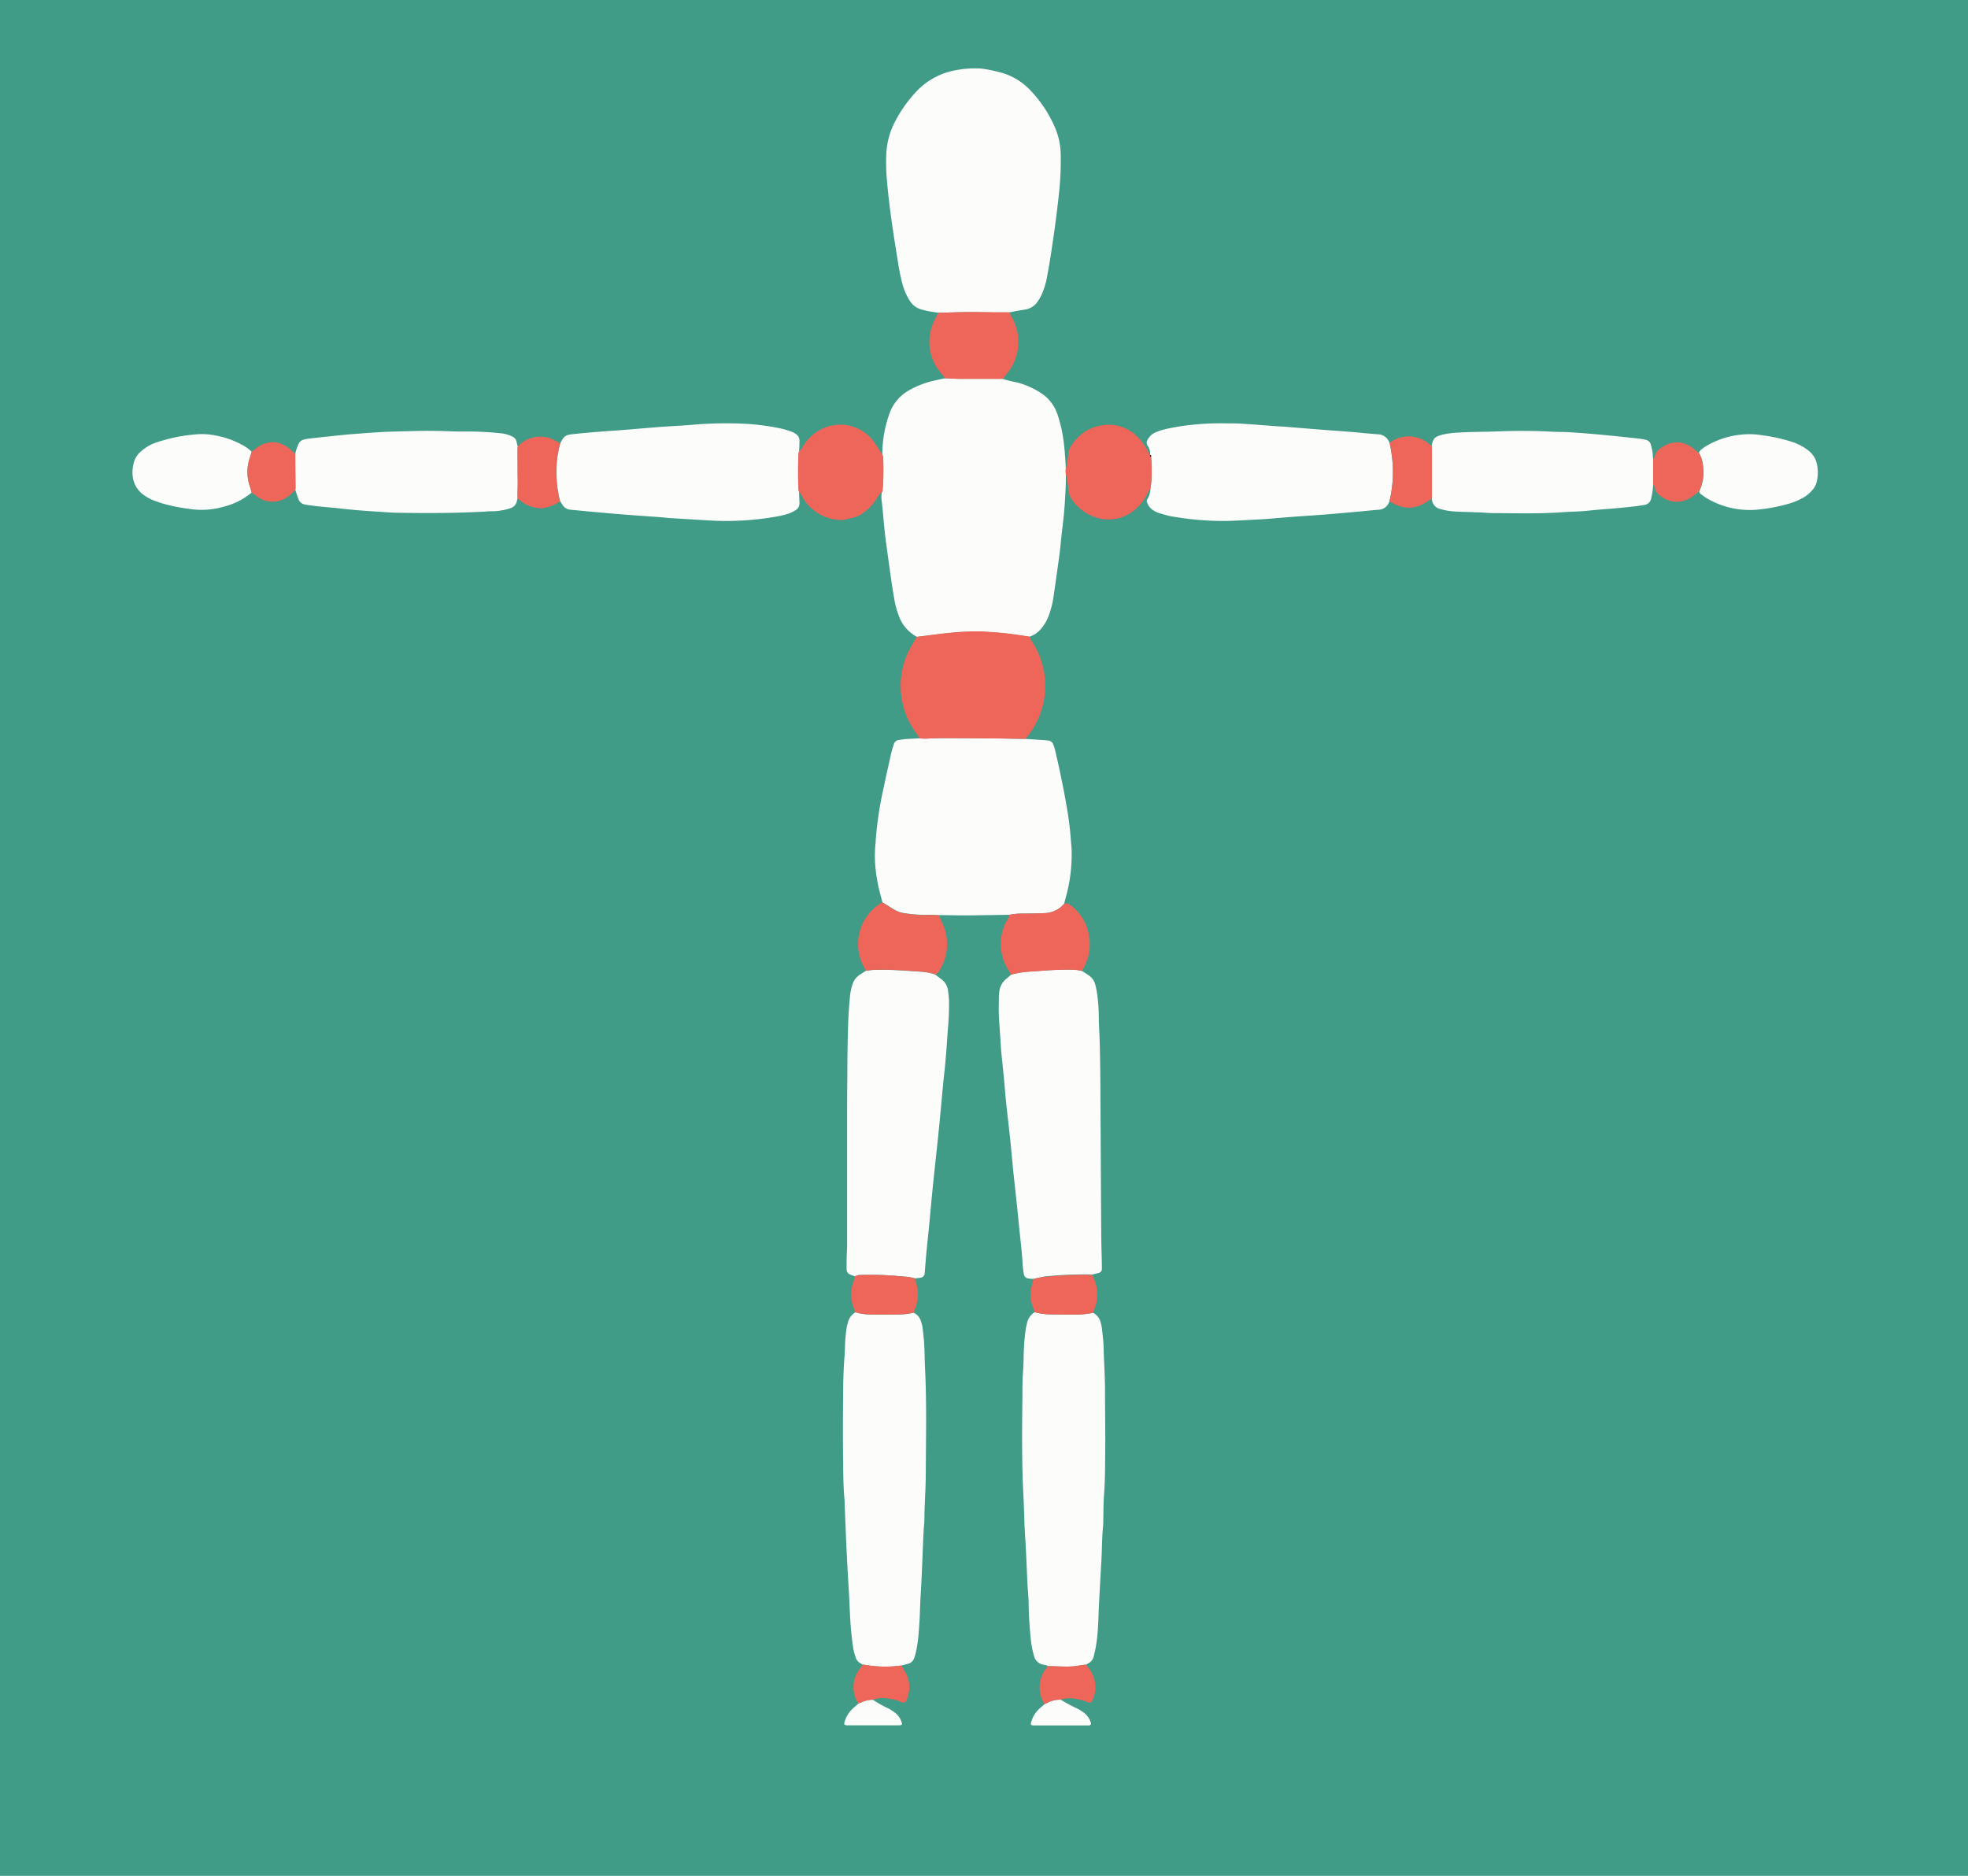<svg id="Layer_1" data-name="Layer 1" xmlns="http://www.w3.org/2000/svg" viewBox="0 0 576 549"><defs><style>.cls-1{fill:#409c87;}.cls-2{fill:#fcfcfb;}.cls-3{fill:#ee6559;}</style></defs><title>animation</title><g id="Layer_1-2" data-name="Layer 1"><rect class="cls-1" x="-32" y="-34" width="639" height="607"/></g><g id="Layer_2" data-name="Layer 2"><path class="cls-2" d="M268.38,186.38a11.29,11.29,0,0,1-5.45-6.54,24.34,24.34,0,0,1-1.13-4.2c-.79-4.45-1.37-8.93-2-13.41-.25-1.93-.55-3.84-.76-5.77-.28-2.48-.49-5-.72-7.47-.07-.64-.15-1.28-.2-1.93a8.19,8.19,0,0,1,0-3.12c.05-.06.13-.12.13-.19a70,70,0,0,0,.17-9.93,3.4,3.4,0,0,0-.17-.7,35,35,0,0,1,1.92-11.61,12.62,12.62,0,0,1,5.94-7.31,27.22,27.22,0,0,1,7.65-2.88l2.82-.61c1.45,0,2.89.15,4.34.16h12.53a27.53,27.53,0,0,0,4,1,23.71,23.71,0,0,1,7.28,3.2,11.83,11.83,0,0,1,4.7,6,40,40,0,0,1,1.89,8.24,82.46,82.46,0,0,1,.47,15.47c-.15,3.22-.43,6.44-.84,9.64-.25,2-.42,4-.64,6-.17,1.44-.36,2.88-.56,4.32q-.66,4.8-1.36,9.59a26.87,26.87,0,0,1-1.45,5.86,12.17,12.17,0,0,1-2.18,3.75,7.37,7.37,0,0,1-3.53,2.43c-2-.29-4-.61-6-.86-2.88-.36-5.77-.53-8.67-.66a80.23,80.23,0,0,0-8.2.38c-1,.06-1.93.19-2.89.3Z"/><path class="cls-2" d="M274.64,91.55c-1.11-.19-2.23-.36-3.34-.57-.55-.11-1.09-.27-1.64-.41A5.74,5.74,0,0,1,266.27,88a17.1,17.1,0,0,1-2.06-4.62,57.52,57.52,0,0,1-1.38-6.64c-.65-4-1.3-8-1.86-12-.6-4.32-1.12-8.65-1.46-13a53.06,53.06,0,0,1-.1-6.79,22.66,22.66,0,0,1,2.74-9.71A39.3,39.3,0,0,1,268,27a20.88,20.88,0,0,1,11.91-6.48,29.21,29.21,0,0,1,7.23-.46,38.27,38.27,0,0,1,4.75.91A18.68,18.68,0,0,1,302,26.9a36.4,36.4,0,0,1,6.72,10.3,20.55,20.55,0,0,1,1.73,7.8A89.11,89.11,0,0,1,310,56.08c-.45,4.34-1,8.66-1.62,13-.58,4-1.17,8-1.94,12A22.31,22.31,0,0,1,305,85.94a14.65,14.65,0,0,1-1.3,2.32,5.36,5.36,0,0,1-3.56,2.32L297.5,91l-2.13.44H291c-2.5,0-5-.1-7.49-.07C280.59,91.35,277.62,91.47,274.64,91.55Z"/><path class="cls-2" d="M295.45,267.73c-4.25.06-8.49.14-12.74.17-2.64,0-5.28-.06-7.92-.09-1,0-2.07-.11-3.11-.07a40.5,40.5,0,0,1-7.21-.53,7.83,7.83,0,0,1-2.72-1c-.63-.35-1.23-.77-1.84-1.14l-1.65-1c-.53-2.2-1.21-4.36-1.53-6.6a37.44,37.44,0,0,1-.44-11.08v-.24a105.31,105.31,0,0,1,2.43-16c.66-3.24,1.39-6.46,2.12-9.69.19-.86.47-1.7.74-2.55a1.73,1.73,0,0,1,1.53-1.35c.64-.07,1.27-.21,1.92-.25,1.36-.09,2.74-.15,4.1-.22a19,19,0,0,0,3.37,0c1.05,0,2.1-.07,3.14-.07q7.75,0,15.49.09c1.37,0,2.74,0,4.11.06l4.83.07,6,.41.72.07a1.77,1.77,0,0,1,1.47,1.12,13.1,13.1,0,0,1,.58,1.84q.77,3.3,1.48,6.61c.63,3.08,1.27,6.16,1.78,9.26a92.93,92.93,0,0,1,1.29,9.84c.07,1.21.24,2.41.26,3.62a46.63,46.63,0,0,1-1.65,13.4c-.2.7-.37,1.4-.55,2.1a7.81,7.81,0,0,1-5.69,2.73c-2.08.09-4.17.11-6.26.14A19,19,0,0,0,295.45,267.73Z"/><path class="cls-2" d="M250.27,373.55l-1.37-.49a1.66,1.66,0,0,1-1.11-1.47c0-.81,0-1.61,0-2.42,0-1.7.14-3.39.14-5.09V332.52c0-5.9,0-11.81.07-17.72,0-4.77.08-9.55.21-14.32.08-2.83.26-5.66.53-8.47a16.51,16.51,0,0,1,.8-4,5.23,5.23,0,0,1,2-2.67l1.83-1.18a16.13,16.13,0,0,1,3.1-.31c4.26-.12,8.49.24,12.73.52a16.48,16.48,0,0,1,4.46.81l1.73,1.31a4.86,4.86,0,0,1,2.08,3.42c.11,1,.25,1.92.29,2.89a79.08,79.08,0,0,1-.36,8.71c-.19,2.9-.39,5.8-.64,8.69-.2,2.33-.48,4.66-.72,7a2.92,2.92,0,0,1-.06.72c-.41,4.34-.79,8.68-1.23,13-.55,5.46-1.17,10.92-1.73,16.38-.39,3.85-.72,7.71-1.1,11.57-.25,2.65-.55,5.3-.8,7.95-.18,1.93-.31,3.87-.48,5.8a1.41,1.41,0,0,1-1.2,1.33c-.55.1-1.12.13-1.68.19a14.55,14.55,0,0,0-3.34-.54c-1.05-.08-2.09-.2-3.14-.27a90.27,90.27,0,0,0-9.45-.19A2.94,2.94,0,0,0,250.27,373.55Z"/><path class="cls-2" d="M302.46,374.27a6.19,6.19,0,0,1-1.44-.11,1.43,1.43,0,0,1-1.34-1.19,27.63,27.63,0,0,1-.36-2.88c-.21-3.55-.64-7.08-1-10.62q-.7-7.11-1.49-14.22c-.41-3.69-.71-7.4-1.09-11.1s-.85-7.54-1.25-11.32c-.27-2.65-.47-5.31-.73-8-.23-2.41-.5-4.82-.73-7.23-.08-.88-.11-1.77-.17-2.66-.17-2.58-.39-5.16-.5-7.74-.09-1.85,0-3.72,0-5.57a11.66,11.66,0,0,1,.13-1.45,5.52,5.52,0,0,1,1.87-3.57c.56-.46,1.1-.94,1.65-1.41a29.21,29.21,0,0,1,5.95-.9c3.86-.27,7.71-.61,11.59-.53a12.31,12.31,0,0,1,3.08.37c.68.43,1.37.85,2,1.3a4.54,4.54,0,0,1,1.93,2.7,23.71,23.71,0,0,1,.49,2.37,47.53,47.53,0,0,1,.54,6.53c0,2.75.21,5.49.28,8.24.09,3.48.16,7,.18,10.44.1,14.89.16,29.78.26,44.67,0,3.32.13,6.63.19,9.95v1.21a1.27,1.27,0,0,1-.89,1l-1.89.45a109.87,109.87,0,0,0-13.93.58C304.66,373.78,303.56,374.06,302.46,374.27Z"/><path class="cls-2" d="M267.4,384.2a4,4,0,0,1,2.22,2.73,9.62,9.62,0,0,1,.37,1.4c.2,1.68.41,3.37.51,5.06.13,2.41.13,4.84.25,7.26.49,10.09.26,20.19.21,30.29,0,3.71-.24,7.42-.36,11.13-.05,1.46,0,2.92-.15,4.36-.19,2.18-.25,4.35-.34,6.53-.2,4.76-.37,9.52-.67,14.28-.19,3.06-.18,6.13-.46,9.19a46,46,0,0,1-.82,6.72,19.21,19.21,0,0,1-.58,2.1,2.58,2.58,0,0,1-1.67,1.64c-.69.21-1.4.37-2.09.55a34.15,34.15,0,0,1-10.82-.22,1.93,1.93,0,0,0-.48,0,4.81,4.81,0,0,0-.6-.4,2.9,2.9,0,0,1-1.5-1.82,17.09,17.09,0,0,1-.64-2.33c-.25-1.51-.43-3-.59-4.56-.44-4.11-.49-8.23-.74-12.35s-.48-8.06-.67-12.1c-.22-4.52-.38-9-.57-13.57a11.48,11.48,0,0,0-.06-1.45c-.33-3.71-.34-7.43-.38-11.15q-.11-9.23,0-18.44c0-4,.08-8.08.41-12.12.13-1.52.11-3.06.21-4.6.08-1.12.2-2.25.35-3.37a15.21,15.21,0,0,1,.43-1.89,4.61,4.61,0,0,1,2.24-3,16,16,0,0,0,4.51.64c2.65.05,5.3,0,8,0A21.08,21.08,0,0,0,267.4,384.2Z"/><path class="cls-2" d="M306.65,487.62c-.38-.38-.89-.31-1.36-.43a3.45,3.45,0,0,1-2.65-2.55,28.27,28.27,0,0,1-1-5.48c-.31-3.14-.52-6.29-.57-9.45,0-2.1-.25-4.19-.36-6.29-.22-4.53-.35-9.06-.66-13.58-.27-3.95-.29-7.92-.5-11.87-.5-9.55-.44-19.09-.31-28.64,0-1.7,0-3.4.05-5.1,0-1.37.15-2.74.22-4.12,0-.72.07-1.45.08-2.18a72.7,72.7,0,0,1,.55-8.47c.1-.71.28-1.42.43-2.13a4.86,4.86,0,0,1,2.28-3.29,17.81,17.81,0,0,0,4.53.63c2.58.05,5.16.05,7.74.05a23.53,23.53,0,0,0,4.81-.51,4.29,4.29,0,0,1,2.25,3,9.6,9.6,0,0,1,.32,1.41c.19,1.85.45,3.7.5,5.56.12,4.53.45,9.05.42,13.58,0,5.5.12,11,.06,16.5-.05,4.45,0,8.9-.36,13.35-.19,2.57-.15,5.17-.22,7.76a11.48,11.48,0,0,1-.06,1.45c-.33,3.22-.29,6.46-.47,9.69q-.39,6.8-.74,13.57c-.11,2-.12,4.05-.27,6.06a47.4,47.4,0,0,1-.75,6.5c-.14.63-.31,1.26-.44,1.89a3.12,3.12,0,0,1-1.86,2.38,1.52,1.52,0,0,0-.37.3,11.33,11.33,0,0,0-1.43.12,21.52,21.52,0,0,1-5,.41C309.86,487.72,308.26,487.66,306.65,487.62Z"/><path class="cls-2" d="M336.61,133.22a4.12,4.12,0,0,0-.7-2.77,1.52,1.52,0,0,1,0-1.79,4.86,4.86,0,0,1,2.71-2.29,19.54,19.54,0,0,1,3-.9c1.74-.36,3.49-.67,5.25-.91a79.44,79.44,0,0,1,12.33-.65c1.7,0,3.4,0,5.09.15,3.22.2,6.44.47,9.66.71.81.06,1.62.07,2.42.14,3.63.29,7.25.6,10.87.88,2.66.21,5.32.38,8,.6s5.31.52,8,.71a3.63,3.63,0,0,1,3.37,2.33c0,.08.07.15.1.22a41.59,41.59,0,0,1,.94,7.11,36.71,36.71,0,0,1-.64,8.37c-.11.54-.23,1.08-.35,1.62-.07.15-.13.3-.2.44a3.37,3.37,0,0,1-3.07,2c-1.85.15-3.7.35-5.54.52-3.38.3-6.75.61-10.13.88-3.22.25-6.44.45-9.66.69-3.46.25-6.91.62-10.38.78-3.79.17-7.57.49-11.37.39a87.63,87.63,0,0,1-13.71-1.38c-1-.19-2-.52-3-.8a7.69,7.69,0,0,1-2.18-1,4.48,4.48,0,0,1-1.71-2.28.83.83,0,0,1,0-.69,6.41,6.41,0,0,0,1-3.18c.11-1,.28-1.9.31-2.84a54.5,54.5,0,0,0-.14-6.88c.1.16.07.27-.08.3a.15.15,0,0,1-.13-.07,2.38,2.38,0,0,1-.11-.38Z"/><path class="cls-2" d="M164,129.69c1.16-2.16,1.43-2.39,3.92-2.66,2.33-.25,4.66-.45,7-.64,2.66-.21,5.32-.38,8-.59,3.54-.28,7.08-.61,10.62-.87,3.06-.23,6.13-.34,9.18-.62a113.26,113.26,0,0,1,15.74-.26c1.85.09,3.7.31,5.54.56,1.6.21,3.19.51,4.76.85a24.64,24.64,0,0,1,2.78.83,7.09,7.09,0,0,1,1.29.65,2.37,2.37,0,0,1,1.16,2.25c0,1.05-.07,2.09-.11,3.13a.85.85,0,0,0-.09.22,106.21,106.21,0,0,0,0,11,.85.85,0,0,0,.09.22c0,1.05.07,2.1.1,3.15a3.84,3.84,0,0,1,0,.48,2.21,2.21,0,0,1-1,1.84,10.17,10.17,0,0,1-1.94,1,23.14,23.14,0,0,1-3.27.86,84.34,84.34,0,0,1-20.5,1.21l-10.88-.66c-1.13-.07-2.25-.21-3.38-.3-3.46-.25-6.92-.48-10.38-.75-3.3-.26-6.6-.57-9.89-.86-1.77-.16-3.53-.34-5.3-.51a4.82,4.82,0,0,1-1-.14,2.77,2.77,0,0,1-1.73-1.22c-.25-.41-.53-.81-.79-1.22a36.57,36.57,0,0,1-.88-5A31.5,31.5,0,0,1,164,129.69Z"/><path class="cls-2" d="M86.42,132.85a12.6,12.6,0,0,1,1-3,2.22,2.22,0,0,1,1.46-1.18,9.4,9.4,0,0,1,1.17-.26c1.77-.21,3.53-.4,5.3-.59,2.72-.28,5.45-.59,8.18-.8,4.1-.31,8.2-.65,12.32-.73,3.55-.07,7.1-.24,10.65-.18,2.5,0,5,.12,7.5.18h2.9a91.85,91.85,0,0,1,9.67.52,9.56,9.56,0,0,1,3.47,1,2,2,0,0,1,1.08,1.24c.14.54.27,1.09.41,1.64,0,.23-.06.47-.06.71,0,3.31,0,6.62.06,9.92,0,1.53-.12,3-.05,4.58-.06.23-.15.46-.19.7a2.72,2.72,0,0,1-2,2.17,17.9,17.9,0,0,1-4.76.85c-.81,0-1.62,0-2.42.1-8.41.46-16.82.5-25.23.35-2.34,0-4.68-.24-7-.37-3.38-.21-6.77-.47-10.14-.87-2.16-.25-4.34-.4-6.51-.63-1.2-.13-2.4-.31-3.6-.47a4.1,4.1,0,0,1-.48-.1,2.42,2.42,0,0,1-1.78-1.5c-.34-.91-.63-1.83-.93-2.75,0-.24.07-.47.07-.71C86.47,139.43,86.44,136.14,86.42,132.85Z"/><path class="cls-2" d="M419,130.44c.52-2,.64-2.6,3.36-3.27a27.19,27.19,0,0,1,5-.59c2.26-.14,4.53-.16,6.79-.22,1.7,0,3.4-.08,5.09-.14,4.85-.15,9.7-.16,14.55.11,2,.11,4,.07,6.06.2,3.14.2,6.29.46,9.42.76,3.46.32,6.92.7,10.37,1.07.65.07,1.28.2,1.91.32a2,2,0,0,1,1.66,1.58,13.1,13.1,0,0,1,.55,3.1c0,.32.05.65.08,1v7.51a20.61,20.61,0,0,1-.59,4.06,2.3,2.3,0,0,1-2,1.85c-.87.14-1.75.29-2.63.39-1.76.2-3.52.39-5.28.55-2.73.25-5.47.41-8.19.71s-5.48.3-8.21.5c-6.61.48-13.22.26-19.84.24-1.36,0-2.73-.15-4.1-.22-.64,0-1.29,0-1.93-.06-1.86-.06-3.71-.09-5.56-.21a18.07,18.07,0,0,1-4-.73,3,3,0,0,1-2.35-2.48A2,2,0,0,0,419,146a3.78,3.78,0,0,0,.06-.47V131.66C419.09,131.25,419.05,130.84,419,130.44Z"/><path class="cls-3" d="M300.09,216.25l-4.83-.07c-1.37,0-2.74-.05-4.11-.06q-7.74-.06-15.49-.09c-1,0-2.09.06-3.14.07a19,19,0,0,1-3.37,0c-.43-.68-.84-1.37-1.31-2a22.39,22.39,0,0,1-3.95-9.82A23,23,0,0,1,267,188.66c.46-.75.91-1.52,1.37-2.28l7.18-.92c1-.11,1.92-.24,2.89-.3a80.23,80.23,0,0,1,8.2-.38c2.9.13,5.79.3,8.67.66,2,.25,4,.57,6,.86a8.78,8.78,0,0,0,1.16,2.1,23.67,23.67,0,0,1-2.36,27.85Z"/><path class="cls-2" d="M497.23,132.54a3.2,3.2,0,0,1,.51-.8,11.57,11.57,0,0,1,1.76-1.27,25.13,25.13,0,0,1,13.2-3.39,23,23,0,0,1,2.9.28,49.46,49.46,0,0,1,9,2,14.72,14.72,0,0,1,4.49,2.35,6.66,6.66,0,0,1,2.52,3.47,11.3,11.3,0,0,1,0,6.21,5.5,5.5,0,0,1-1.2,2.08,10.49,10.49,0,0,1-3,2.38,19.29,19.29,0,0,1-3.58,1.48,49.42,49.42,0,0,1-9.49,1.83,24.72,24.72,0,0,1-14.66-3.26,16.38,16.38,0,0,1-2-1.41,2.43,2.43,0,0,1-.37-.59,13.18,13.18,0,0,0,1.13-7.7A8.6,8.6,0,0,0,497.23,132.54Z"/><path class="cls-2" d="M73.66,144.15a20.25,20.25,0,0,1-7.9,4.06,23.32,23.32,0,0,1-10.3.73,52.06,52.06,0,0,1-7.82-1.57c-1-.3-2-.67-3-1.05a11.91,11.91,0,0,1-1.51-.77c-4.59-2.55-5-7.09-3.74-10.86a6.5,6.5,0,0,1,2-2.69,13,13,0,0,1,4.85-2.67c1.69-.52,3.41-1,5.14-1.36a50.37,50.37,0,0,1,6-.85,19.89,19.89,0,0,1,5.55.3A26.22,26.22,0,0,1,70.49,130a12.59,12.59,0,0,1,3.17,2.2c-.17.54-.3,1.08-.48,1.61a12.84,12.84,0,0,0-.06,8.5C73.32,142.92,73.48,143.54,73.66,144.15Z"/><path class="cls-3" d="M233.79,143.79a.85.85,0,0,1-.09-.22,106.21,106.21,0,0,1,0-11,.85.85,0,0,1,.09-.22c.25-.39.65-.64.88-1.09a13.2,13.2,0,0,1,4.52-4.95,11.42,11.42,0,0,1,4.22-1.74,12.08,12.08,0,0,1,12.24,4.55c.54.69,1,1.46,1.48,2.2l1.18,1.82a3.5,3.5,0,0,1,.17.71,70,70,0,0,1-.17,9.93c0,.07-.08.13-.13.19a3.31,3.31,0,0,0-1.13,1.22,21.12,21.12,0,0,1-1.34,2,13.69,13.69,0,0,1-3.17,3,7.89,7.89,0,0,1-3.07,1.37c-.47.1-.95.2-1.41.34a7,7,0,0,1-2.88.22,12.91,12.91,0,0,1-7.08-2.86,12.2,12.2,0,0,1-3.48-4.29C234.43,144.46,234,144.22,233.79,143.79Z"/><path class="cls-3" d="M336.88,133.36a54.5,54.5,0,0,1,.14,6.88,25.4,25.4,0,0,1-.31,2.84,9.92,9.92,0,0,0-1.2,2,14.12,14.12,0,0,1-4.72,5.11,11.82,11.82,0,0,1-8.58,1.62,13.29,13.29,0,0,1-8.71-6,4.38,4.38,0,0,1-.74-2,33.78,33.78,0,0,0-.79-5,3.41,3.41,0,0,1,0-1.68,31.41,31.41,0,0,0,.72-4.53,5,5,0,0,1,.74-2,14,14,0,0,1,4.81-4.69,13.34,13.34,0,0,1,7.46-1.54c4.28.47,7.27,2.84,9.51,6.34.52.81.94,1.68,1.41,2.53h.15Z"/><path class="cls-3" d="M274.64,91.55c3-.08,5.95-.2,8.93-.23,2.5,0,5,0,7.49.07h4.34l1,1.91A14.65,14.65,0,0,1,295,109c-.49.63-1,1.26-1.5,1.88H281c-1.45,0-2.89-.11-4.34-.16l-1.22-1.48a14,14,0,0,1-1.9-15.55C273.86,93,274.27,92.26,274.64,91.55Z"/><path class="cls-3" d="M316.6,284.18a12.31,12.31,0,0,0-3.08-.37c-3.88-.08-7.73.26-11.59.53a29.21,29.21,0,0,0-5.95.9c-.34-.54-.71-1.08-1-1.64a14.08,14.08,0,0,1-.67-13.48,11.23,11.23,0,0,0,1.16-2.39,19.1,19.1,0,0,1,4.06-.35q3.14,0,6.26-.14a7.81,7.81,0,0,0,5.69-2.73,1.62,1.62,0,0,1,1.6.23,13.67,13.67,0,0,1,5.66,9.25A14,14,0,0,1,316.6,284.18Z"/><path class="cls-3" d="M273.71,285.15a16.48,16.48,0,0,0-4.46-.81c-4.24-.28-8.47-.64-12.73-.52a16.13,16.13,0,0,0-3.1.31c-.36-.72-.76-1.43-1.08-2.17A14.08,14.08,0,0,1,258,264.21l.23-.08c.55.32,1.1.64,1.65,1s1.21.79,1.84,1.14a7.83,7.83,0,0,0,2.72,1,40.5,40.5,0,0,0,7.21.53c1,0,2.08,0,3.11.07.4.87.83,1.74,1.2,2.63a14.42,14.42,0,0,1-1.06,13.63A1.89,1.89,0,0,1,273.71,285.15Z"/><path class="cls-3" d="M419,130.44a11.74,11.74,0,0,1,.1,1.18V145.5a3.78,3.78,0,0,1-.06.47l-1.6,1a10.73,10.73,0,0,1-2.58,1.23,8.54,8.54,0,0,1-6.28-.48c-.65-.29-1.27-.66-1.9-1,.12-.55.24-1.09.35-1.63a36.71,36.71,0,0,0,.64-8.37,41.59,41.59,0,0,0-.94-7.11,9,9,0,0,1,4.58-1.83,9.17,9.17,0,0,1,6.13,1.51C417.94,129.67,418.44,130.07,419,130.44Z"/><path class="cls-3" d="M151.5,146c-.07-1.53.07-3,.05-4.58,0-3.3-.05-6.61-.06-9.92a2.8,2.8,0,0,1,.06-.71c2.4-3.12,7.23-3.64,10.08-2.28.79.37,1.55.82,2.32,1.23a31.55,31.55,0,0,0-.94,12,36.57,36.57,0,0,0,.88,5,11.55,11.55,0,0,1-4.64,1.91,5.27,5.27,0,0,1-1.43.08,10.25,10.25,0,0,1-5.13-1.89A4.48,4.48,0,0,0,151.5,146Z"/><path class="cls-3" d="M497.23,132.54a8.56,8.56,0,0,1,1.15,3.61,13.18,13.18,0,0,1-1.13,7.7c-.64.48-1.25,1-1.9,1.44a7.57,7.57,0,0,1-4.94,1.55,7.93,7.93,0,0,1-5.46-2.65,2.61,2.61,0,0,1-.51-1.06,3,3,0,0,0-.6-1.3v-7.51a1.71,1.71,0,0,0,.54-1,3,3,0,0,1,1-1.6,8.44,8.44,0,0,1,5-2.23,4.1,4.1,0,0,1,1.21,0,8.19,8.19,0,0,1,4.5,2.18A9.13,9.13,0,0,0,497.23,132.54Z"/><path class="cls-3" d="M267.4,384.2a21.63,21.63,0,0,1-4.54.5h-8a16,16,0,0,1-4.51-.64l-.51-1.34a10.84,10.84,0,0,1,0-7.77c.16-.45.27-.92.41-1.37a3,3,0,0,1,1.61-.43,90.27,90.27,0,0,1,9.45.19c1.05.07,2.09.19,3.14.27a14.55,14.55,0,0,1,3.34.54c.1.39.19.79.31,1.17a11,11,0,0,1-.32,7.77C267.65,383.43,267.54,383.82,267.4,384.2Z"/><path class="cls-3" d="M319.93,384.21a23.53,23.53,0,0,1-4.81.51c-2.58,0-5.16,0-7.74-.05a17.81,17.81,0,0,1-4.53-.63c-.23-.67-.49-1.34-.7-2a9.8,9.8,0,0,1-.2-5.65c.18-.69.34-1.39.51-2.09,1.1-.21,2.2-.49,3.31-.61a109.87,109.87,0,0,1,13.93-.58c.15.37.29.75.46,1.11a11.11,11.11,0,0,1,.94,5.63,9.41,9.41,0,0,1-.46,2.35C320.4,382.85,320.16,383.53,319.93,384.21Z"/><path class="cls-3" d="M73.66,144.15c-.18-.61-.34-1.23-.54-1.84a12.84,12.84,0,0,1,.06-8.5c.18-.53.31-1.07.48-1.61l1.53-1.2a8.47,8.47,0,0,1,4.27-1.59,4,4,0,0,1,1.2.06,8.37,8.37,0,0,1,4.5,2.21c.4.4.84.76,1.26,1.14,0,3.29,0,6.58.06,9.87a2.45,2.45,0,0,1-.07.71l-1.23,1.17a7.58,7.58,0,0,1-10,.7Z"/><path class="cls-3" d="M252.52,487.21a1.93,1.93,0,0,1,.48,0,34.15,34.15,0,0,0,10.82.22c.4.69.84,1.37,1.21,2.07a8.79,8.79,0,0,1,.13,8.33.77.77,0,0,1-1,.44h0a15.6,15.6,0,0,0-4.4-1.19,7.53,7.53,0,0,0-4.25.4,8.36,8.36,0,0,0-3.4.77,8.26,8.26,0,0,1-.87.34c-.2-.35-.42-.69-.59-1.06a8.68,8.68,0,0,1,.87-8.95Z"/><path class="cls-3" d="M306.65,487.62c1.61,0,3.21.1,4.82.12a21.52,21.52,0,0,0,5-.41,11.33,11.33,0,0,1,1.43-.12c.42.59.89,1.15,1.27,1.77a8.83,8.83,0,0,1,.48,8.79.74.74,0,0,1-.92.5l-.08,0a16.43,16.43,0,0,0-3.71-1.07,11.4,11.4,0,0,0-3.14-.13,8,8,0,0,0-1.37.42,8.27,8.27,0,0,0-4.1,1c-.2.11-.43.18-.64.28a11.19,11.19,0,0,1-1.22-3.1,8.85,8.85,0,0,1,1.33-6.84A10.87,10.87,0,0,0,306.65,487.62Z"/><path class="cls-2" d="M305.76,498.75c.21-.1.44-.17.64-.28a8.27,8.27,0,0,1,4.1-1,46.62,46.62,0,0,0,4.67,2.51,9.71,9.71,0,0,1,1.67,1,5.88,5.88,0,0,1,2.44,3.21c.13.44-.08.76-.59.78h-16a2.13,2.13,0,0,1-.71-.08c-.13,0-.3-.24-.28-.33a8.09,8.09,0,0,1,2.39-4.37C304.64,499.67,305.21,499.22,305.76,498.75Z"/><path class="cls-2" d="M251.25,498.6a8.26,8.26,0,0,0,.87-.34,8.36,8.36,0,0,1,3.4-.77,32.35,32.35,0,0,0,4.41,2.48,11.38,11.38,0,0,1,2,1.29,5.55,5.55,0,0,1,2.07,3.17.42.42,0,0,1-.2.38,1.86,1.86,0,0,1-.7.14H247.91a2.43,2.43,0,0,1-.47-.08.5.5,0,0,1-.35-.54,8.43,8.43,0,0,1,2.52-4.31C250.15,499.53,250.7,499.07,251.25,498.6Z"/><path d="M336.88,133.36l-.12-.16h-.2a2.38,2.38,0,0,0,.11.38.15.15,0,0,0,.13.07C337,133.63,337,133.52,336.88,133.36Z"/></g></svg>